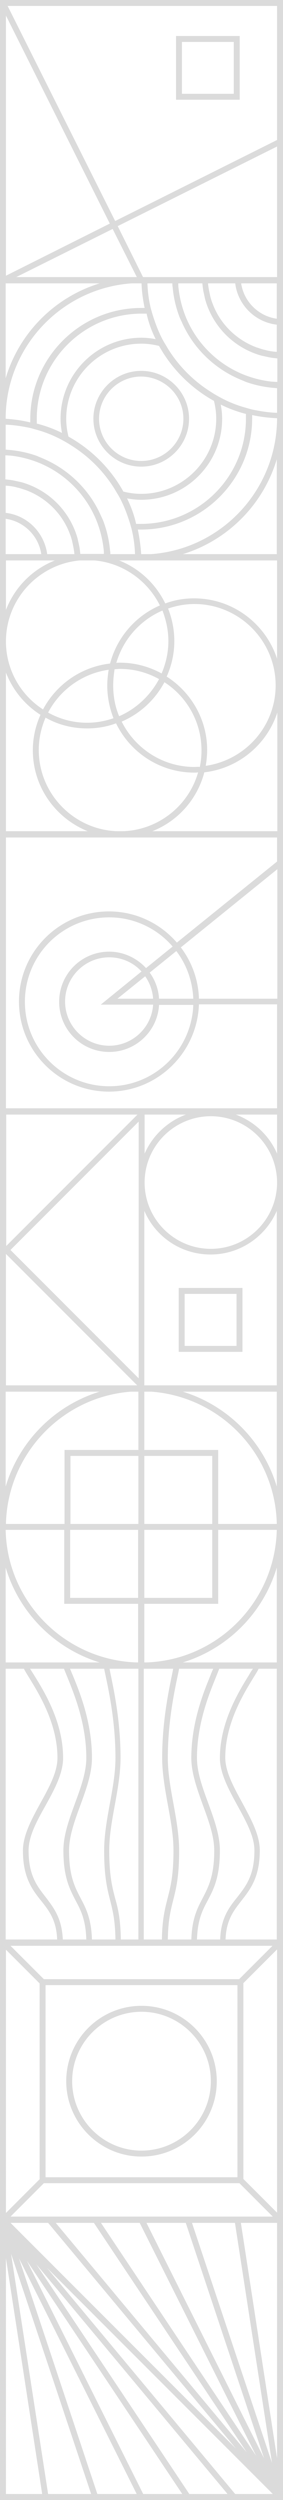 <svg width="45" height="397" viewBox="0 0 45 397" fill="none" xmlns="http://www.w3.org/2000/svg">
<path d="M0 0V45H45V0H0ZM0.945 2.475L17.46 35.505L0.945 43.785V2.475ZM2.475 44.055L17.91 36.36L21.78 44.055H2.475ZM44.055 44.055H22.77L18.72 35.91L44.055 23.265V44.055ZM44.055 22.23L18.315 35.1L1.215 0.945H44.055V22.23Z" fill="#DBDBDB"/>
<path d="M38.115 5.715H27.99V15.84H38.115V5.715ZM37.17 14.895H28.935V6.66H37.17V14.895Z" fill="#DBDBDB"/>
<path d="M38.295 44H37.35H33.075H32.13H28.305H27.36H23.445H22.5H0V66.5V67.445V71.36V72.305V76.13V77.075V81.35V82.295V89H6.705H7.65H11.925H12.87H16.695H17.64H21.555H22.5H45V66.5V65.555V61.64V60.695V56.87V55.925V51.65V50.705V44H38.295ZM24.75 53.855C24.03 53.72 23.265 53.63 22.5 53.63C15.39 53.63 9.63 59.39 9.63 66.5C9.63 67.265 9.72 68.03 9.855 68.75C8.595 68.12 7.245 67.625 5.85 67.265C5.85 66.995 5.85 66.77 5.85 66.5C5.85 57.32 13.32 49.805 22.545 49.805C22.815 49.805 23.04 49.805 23.31 49.805C23.625 51.245 24.12 52.595 24.75 53.855ZM25.29 54.935C27.315 58.58 30.375 61.64 34.02 63.665C34.245 64.565 34.38 65.51 34.38 66.5C34.38 73.07 29.025 78.425 22.455 78.425C21.465 78.425 20.52 78.29 19.62 78.065C17.595 74.42 14.535 71.36 10.89 69.335C10.665 68.435 10.53 67.49 10.53 66.5C10.53 59.93 15.885 54.575 22.455 54.575C23.445 54.575 24.39 54.71 25.29 54.935ZM0.9 44.945H16.02C8.775 47.105 3.06 52.82 0.9 60.065V44.945ZM0.9 66.5C0.9 54.62 10.575 44.945 22.455 44.945C22.455 44.945 22.455 44.945 22.5 44.945C22.545 46.295 22.725 47.6 22.995 48.905C22.815 48.905 22.635 48.905 22.455 48.905C12.735 48.905 4.815 56.825 4.815 66.545C4.815 66.725 4.815 66.905 4.815 67.085C3.555 66.77 2.25 66.59 0.9 66.5ZM0.9 88.055V82.385C3.825 82.79 6.165 85.13 6.57 88.055H0.9ZM7.515 88.055C7.065 84.59 4.365 81.845 0.9 81.44V77.12C1.53 77.165 2.205 77.255 2.79 77.435C3.24 77.525 3.69 77.705 4.14 77.84C7.38 79.055 9.945 81.62 11.115 84.815C11.295 85.265 11.43 85.715 11.52 86.165C11.655 86.795 11.79 87.425 11.835 88.055H7.515ZM12.78 88.055C12.735 87.605 12.69 87.155 12.6 86.705C12.51 86.3 12.42 85.895 12.33 85.49C11.115 81.17 7.74 77.795 3.42 76.58C3.015 76.49 2.61 76.4 2.205 76.31C1.755 76.22 1.305 76.175 0.855 76.13V72.305C1.125 72.305 1.395 72.35 1.665 72.35C3.285 72.53 4.815 72.935 6.255 73.52C6.705 73.7 7.155 73.925 7.605 74.15C10.62 75.725 13.095 78.2 14.67 81.215C14.895 81.665 15.12 82.115 15.3 82.565C15.885 84.005 16.29 85.535 16.47 87.155C16.515 87.425 16.515 87.695 16.515 87.965H12.78V88.055ZM17.55 88.055C17.55 87.875 17.55 87.65 17.505 87.47C17.37 85.94 17.055 84.5 16.56 83.105C16.425 82.7 16.245 82.295 16.065 81.935C14.31 77.885 11.025 74.645 7.02 72.89C6.615 72.71 6.255 72.575 5.85 72.395C4.455 71.9 3.015 71.585 1.485 71.45C1.305 71.45 1.08 71.405 0.9 71.405V67.445C0.9 67.445 0.9 67.445 0.945 67.445C2.295 67.49 3.645 67.715 4.905 67.985C5.22 68.075 5.535 68.165 5.85 68.255C7.335 68.66 8.73 69.245 10.035 69.965C10.44 70.19 10.845 70.415 11.25 70.685C14.085 72.44 16.47 74.825 18.225 77.66C18.45 78.065 18.72 78.47 18.945 78.875C19.665 80.18 20.205 81.62 20.655 83.06C20.745 83.375 20.835 83.69 20.925 84.005C21.24 85.31 21.42 86.615 21.465 87.965C21.465 87.965 21.465 87.965 21.465 88.01H17.55V88.055ZM20.205 79.145C20.925 79.28 21.69 79.37 22.455 79.37C29.565 79.37 35.325 73.61 35.325 66.5C35.325 65.735 35.235 64.97 35.1 64.25C36.36 64.88 37.71 65.375 39.105 65.735C39.105 66.005 39.105 66.23 39.105 66.5C39.105 75.68 31.635 83.195 22.41 83.195C22.14 83.195 21.915 83.195 21.645 83.195C21.33 81.755 20.835 80.45 20.205 79.145ZM44.01 88.055H28.89C36.135 85.895 41.85 80.18 44.01 72.935V88.055ZM22.455 88.055C22.365 86.705 22.185 85.4 21.915 84.095C22.095 84.095 22.275 84.095 22.455 84.095C32.175 84.095 40.095 76.175 40.095 66.455C40.095 66.275 40.095 66.095 40.095 65.915C41.355 66.185 42.705 66.365 44.055 66.41C44.055 66.41 44.055 66.41 44.055 66.455C44.01 78.38 34.335 88.055 22.455 88.055ZM44.01 65.555C42.615 65.51 41.31 65.285 40.005 65.015C39.69 64.925 39.375 64.835 39.06 64.745C37.575 64.34 36.18 63.755 34.875 63.035C34.47 62.81 34.065 62.585 33.66 62.315C30.825 60.56 28.44 58.175 26.685 55.34C26.46 54.935 26.19 54.53 25.965 54.125C25.245 52.82 24.705 51.38 24.255 49.94C24.165 49.625 24.075 49.31 23.985 48.995C23.67 47.69 23.49 46.385 23.445 45.035C23.445 45.035 23.445 45.035 23.445 44.99H27.405C27.405 45.17 27.405 45.395 27.45 45.575C27.585 47.105 27.9 48.545 28.395 49.94C28.53 50.345 28.71 50.75 28.89 51.11C30.645 55.16 33.93 58.4 37.935 60.155C38.34 60.335 38.7 60.47 39.105 60.65C40.5 61.145 41.94 61.46 43.47 61.595C43.65 61.595 43.875 61.64 44.055 61.64V65.555H44.01ZM44.01 60.65C43.74 60.65 43.47 60.605 43.2 60.605C41.58 60.425 40.05 60.02 38.61 59.435C38.16 59.255 37.71 59.03 37.26 58.805C34.245 57.23 31.77 54.755 30.195 51.74C29.97 51.29 29.745 50.84 29.565 50.39C28.98 48.95 28.575 47.42 28.395 45.8C28.35 45.53 28.35 45.26 28.35 44.99H32.175C32.22 45.44 32.265 45.89 32.355 46.34C32.445 46.745 32.535 47.15 32.625 47.555C33.84 51.875 37.215 55.25 41.535 56.465C41.94 56.555 42.345 56.645 42.75 56.735C43.2 56.825 43.65 56.87 44.1 56.915V60.65H44.01ZM44.01 55.88C43.38 55.835 42.75 55.745 42.12 55.565C41.67 55.475 41.22 55.295 40.77 55.16C37.53 53.945 34.965 51.38 33.795 48.185C33.615 47.735 33.48 47.285 33.39 46.835C33.255 46.205 33.12 45.575 33.075 44.945H37.395C37.8 48.41 40.545 51.155 44.01 51.56V55.88ZM44.01 50.615C41.085 50.21 38.745 47.87 38.34 44.945H44.01V50.615Z" fill="#DBDBDB"/>
<path d="M14.851 66.5C14.851 70.685 18.271 74.105 22.456 74.105C26.641 74.105 30.061 70.685 30.061 66.5C30.061 62.315 26.641 58.895 22.456 58.895C18.271 58.895 14.851 62.315 14.851 66.5ZM29.161 66.5C29.161 70.19 26.146 73.205 22.456 73.205C18.766 73.205 15.751 70.19 15.751 66.5C15.751 62.81 18.766 59.795 22.456 59.795C26.146 59.84 29.161 62.81 29.161 66.5Z" fill="#DBDBDB"/>
<path d="M0 88V133H45V88H0ZM18.225 106.27C18.495 106.27 18.765 106.225 19.08 106.225C21.33 106.225 23.445 106.81 25.29 107.845C23.895 110.455 21.645 112.57 18.945 113.74C18.315 112.255 18 110.59 18 108.88C18 107.98 18.09 107.08 18.225 106.27ZM18.045 114.055C16.74 114.505 15.345 114.775 13.86 114.775C11.61 114.775 9.495 114.19 7.65 113.155C9.54 109.555 13.095 106.945 17.28 106.36C17.145 107.17 17.055 108.025 17.055 108.88C17.055 110.68 17.415 112.435 18.045 114.055ZM13.86 115.675C15.48 115.675 17.01 115.405 18.45 114.865C20.7 119.5 25.425 122.695 30.915 122.695C31.095 122.695 31.32 122.695 31.5 122.65C29.97 128.05 24.975 132.01 19.08 132.01C11.97 132.01 6.165 126.205 6.165 119.095C6.165 117.25 6.57 115.54 7.245 113.965C9.225 115.09 11.475 115.675 13.86 115.675ZM30.915 121.795C25.83 121.795 21.465 118.825 19.35 114.595C22.275 113.335 24.66 111.13 26.145 108.34C29.7 110.635 32.04 114.64 32.04 119.185C32.04 120.085 31.95 120.94 31.77 121.795C31.455 121.75 31.185 121.795 30.915 121.795ZM26.505 107.44C27.27 105.73 27.72 103.84 27.72 101.815C27.72 99.97 27.36 98.26 26.73 96.64C28.035 96.19 29.475 95.92 30.915 95.92C38.025 95.92 43.83 101.725 43.83 108.835C43.83 115.36 38.97 120.715 32.715 121.615C32.85 120.805 32.94 119.95 32.94 119.095C32.94 114.235 30.375 109.915 26.505 107.44ZM26.775 101.815C26.775 103.615 26.37 105.37 25.695 106.945C23.715 105.865 21.465 105.235 19.08 105.235C18.9 105.235 18.675 105.235 18.495 105.28C19.575 101.545 22.275 98.485 25.83 96.955C26.415 98.485 26.775 100.105 26.775 101.815ZM17.505 105.37C12.87 105.91 8.955 108.7 6.84 112.66C3.285 110.365 0.945 106.36 0.945 101.86C0.945 94.75 6.75 88.945 13.86 88.945C18.945 88.945 23.31 91.915 25.425 96.145C21.555 97.81 18.585 101.23 17.505 105.37ZM8.865 88.945C5.22 90.34 2.34 93.22 0.945 96.865V88.945H8.865ZM0.945 132.055V106.81C2.025 109.6 3.96 111.94 6.435 113.515C5.67 115.225 5.22 117.115 5.22 119.14C5.22 125.035 8.91 130.03 14.085 132.055H0.945ZM24.075 132.055C28.215 130.48 31.365 126.97 32.49 122.65C37.935 122.02 42.435 118.24 44.1 113.155V132.055H24.075ZM44.055 88.945V104.605C42.255 99.07 37.035 95.02 30.87 95.02C29.25 95.02 27.72 95.29 26.28 95.83C24.75 92.68 22.095 90.205 18.81 88.945H44.055Z" fill="#DBDBDB"/>
<path d="M45 159.54V136.05V132H0V177H45V159.54ZM31.635 158.595C31.545 155.535 30.465 152.7 28.755 150.45L44.1 138.03V158.595H31.635ZM17.37 145.68C21.375 145.68 25.02 147.48 27.45 150.315L23.22 153.735C21.78 152.16 19.665 151.125 17.37 151.125C12.96 151.125 9.405 154.68 9.405 159.09C9.405 163.5 12.96 167.055 17.37 167.055C21.6 167.055 25.065 163.725 25.29 159.585H30.735C30.465 166.74 24.615 172.5 17.37 172.5C9.99 172.5 3.96 166.515 3.96 159.09C3.96 151.665 9.945 145.68 17.37 145.68ZM16.02 159.54H24.345C24.12 163.185 21.06 166.065 17.37 166.065C13.5 166.065 10.35 162.915 10.35 159.045C10.35 155.175 13.5 152.025 17.37 152.025C19.395 152.025 21.24 152.88 22.5 154.275L16.02 159.54ZM23.085 155.04C23.805 156.075 24.255 157.29 24.345 158.595H18.675L23.085 155.04ZM25.29 158.595C25.2 157.065 24.66 155.625 23.805 154.455L28.035 151.035C29.655 153.15 30.6 155.76 30.735 158.595H25.29ZM0.945 176.055V132.945H44.055V136.815L28.125 149.685C25.515 146.67 21.645 144.735 17.325 144.735C9.405 144.735 3.015 151.17 3.015 159.045C3.015 166.965 9.45 173.355 17.325 173.355C25.065 173.355 31.365 167.19 31.635 159.495H44.055V176.01H0.945V176.055Z" fill="#DBDBDB"/>
<path d="M22.95 220H0V242.95V265H22.95H45V242.95V220H22.95ZM22.005 230.26H10.26V242.005H0.945C1.215 230.485 10.53 221.17 22.005 220.945V230.26ZM33.75 242.005H22.95V231.205H33.75V242.005ZM11.16 242.95H21.96V253.75H11.16V242.95ZM22.95 242.95H33.75V253.75H22.95V242.95ZM22.005 242.005H11.205V231.205H22.005V242.005ZM10.215 242.95V254.695H21.96V264.01C10.44 263.74 1.125 254.425 0.9 242.95H10.215ZM22.95 254.695H34.695V242.95H44.01C43.74 254.47 34.425 263.785 22.95 264.01V254.695ZM34.695 242.005V230.26H22.95V220.945C34.47 221.215 43.785 230.53 44.01 242.005H34.695ZM0.9 220.945H16.02C8.775 223.105 3.06 228.82 0.9 236.065V220.945ZM0.9 264.055V248.935C3.06 256.18 8.775 261.895 16.02 264.055H0.9ZM28.89 264.055C36.135 261.895 41.85 256.18 44.01 248.935V264.055H28.89ZM28.89 220.945H44.01V236.065C41.85 228.82 36.135 223.105 28.89 220.945Z" fill="#DBDBDB"/>
<path d="M45 309V264H0V309H45ZM39.6 265.98C37.98 268.59 34.965 273.495 34.965 279.165C34.965 281.64 36.405 284.25 37.755 286.725C39.06 289.11 40.455 291.585 40.455 293.835C40.455 297.84 39.105 299.505 37.71 301.305C36.405 302.925 35.1 304.635 35.01 308.055H31.32C31.41 304.905 32.175 303.375 33.03 301.8C33.975 300 34.965 298.11 34.965 293.835C34.965 291.405 34.02 288.84 33.12 286.365C32.22 283.935 31.32 281.46 31.32 279.165C31.32 273.675 33.3 268.905 34.335 266.34C34.605 265.665 34.785 265.215 34.875 264.945H40.275C40.05 265.215 39.825 265.575 39.6 265.98ZM33.48 266.025C32.4 268.635 30.42 273.495 30.42 279.165C30.42 281.595 31.365 284.16 32.265 286.68C33.165 289.11 34.065 291.585 34.065 293.88C34.065 297.93 33.12 299.685 32.22 301.44C31.365 303.06 30.51 304.725 30.42 308.1H26.685C26.73 304.905 27.135 303.375 27.54 301.755C27.99 299.955 28.485 298.11 28.485 293.88C28.485 291.495 28.035 288.93 27.585 286.455C27.135 284.025 26.685 281.505 26.685 279.165C26.685 273.63 27.675 268.86 28.215 266.295C28.35 265.665 28.44 265.26 28.485 264.945H33.93C33.795 265.26 33.615 265.62 33.48 266.025ZM27.315 266.115C26.775 268.725 25.785 273.54 25.785 279.165C25.785 281.55 26.235 284.115 26.685 286.59C27.135 289.02 27.585 291.54 27.585 293.835C27.585 297.93 27.09 299.73 26.64 301.485C26.235 303.105 25.785 304.77 25.74 308.055H22.86V264.945H27.54C27.495 265.26 27.405 265.665 27.315 266.115ZM22.05 308.055H19.215C19.17 304.725 18.765 303.06 18.315 301.485C17.865 299.73 17.37 297.93 17.37 293.835C17.37 291.495 17.82 289.02 18.27 286.59C18.72 284.115 19.17 281.55 19.17 279.165C19.17 273.54 18.18 268.725 17.64 266.115C17.55 265.665 17.46 265.26 17.415 264.945H22.005V308.055H22.05ZM16.83 266.295C17.37 268.86 18.36 273.63 18.36 279.165C18.36 281.505 17.91 284.025 17.46 286.455C17.01 288.93 16.56 291.45 16.56 293.88C16.56 298.065 17.055 299.955 17.505 301.755C17.91 303.375 18.315 304.905 18.36 308.1H14.625C14.535 304.725 13.68 303.06 12.825 301.44C11.925 299.73 10.98 297.93 10.98 293.88C10.98 291.585 11.88 289.11 12.78 286.68C13.68 284.205 14.625 281.64 14.625 279.165C14.625 273.495 12.645 268.635 11.565 266.025C11.385 265.62 11.25 265.26 11.115 264.945H16.56C16.605 265.26 16.695 265.665 16.83 266.295ZM10.71 266.34C11.745 268.905 13.725 273.675 13.725 279.165C13.725 281.46 12.825 283.935 11.925 286.365C11.025 288.84 10.08 291.405 10.08 293.835C10.08 298.11 11.07 299.955 12.015 301.8C12.87 303.375 13.635 304.905 13.725 308.055H9.99C9.855 304.635 8.55 302.97 7.29 301.305C5.895 299.505 4.545 297.84 4.545 293.835C4.545 291.585 5.895 289.11 7.245 286.725C8.64 284.205 10.035 281.64 10.035 279.165C10.035 273.45 7.02 268.59 5.4 265.98C5.175 265.62 4.95 265.26 4.77 264.99H10.17C10.26 265.26 10.44 265.665 10.71 266.34ZM44.055 308.055H35.865C35.955 304.95 37.125 303.465 38.385 301.845C39.825 300 41.31 298.11 41.31 293.835C41.31 291.36 39.87 288.795 38.52 286.275C37.215 283.89 35.82 281.37 35.82 279.12C35.82 273.675 38.745 268.95 40.32 266.385C40.77 265.665 41.04 265.215 41.175 264.9H44.01V308.055H44.055ZM0.945 264.945H3.78C3.915 265.26 4.185 265.71 4.635 266.43C6.21 268.995 9.135 273.72 9.135 279.165C9.135 281.415 7.785 283.89 6.435 286.32C5.085 288.795 3.645 291.405 3.645 293.88C3.645 298.155 5.13 300.09 6.57 301.89C7.83 303.465 9 304.995 9.09 308.1H0.9V264.945H0.945Z" fill="#DBDBDB"/>
<path d="M0 308V353H45V308H0ZM43.38 308.945L38.025 314.3H6.975L1.62 308.945H43.38ZM37.755 315.245V345.755H7.245V315.245H37.755ZM0.945 309.62L6.3 314.975V346.07L0.945 351.425V309.62ZM1.62 352.055L6.975 346.7H38.07L43.425 352.055H1.62ZM44.055 351.38L38.7 346.025V314.93L44.055 309.575V351.38Z" fill="#DBDBDB"/>
<path d="M22.5 342.47C29.115 342.47 34.47 337.115 34.47 330.5C34.47 323.885 29.115 318.53 22.5 318.53C15.885 318.53 10.53 323.885 10.53 330.5C10.53 337.07 15.885 342.47 22.5 342.47ZM22.5 319.475C28.575 319.475 33.525 324.425 33.525 330.5C33.525 336.575 28.575 341.525 22.5 341.525C16.425 341.525 11.475 336.575 11.475 330.5C11.475 324.425 16.425 319.475 22.5 319.475Z" fill="#DBDBDB"/>
<path d="M0 352.495V396.55V397H45V352H0V352.495ZM3.015 358.615L21.735 396.055H15.48L3.015 358.615ZM14.49 396.055H7.65L1.755 357.895L14.49 396.055ZM4.275 359.02L28.98 396.055H22.77L4.275 359.02ZM5.76 359.56L36.18 396.055H30.105L5.76 359.56ZM7.47 360.145L43.38 396.055H37.395L7.47 360.145ZM41.985 390.385L23.265 352.945H29.52L41.985 390.385ZM30.51 352.945H37.35L43.245 391.105L30.51 352.945ZM40.725 389.98L16.02 352.945H22.185L40.725 389.98ZM39.24 389.44L8.82 352.945H14.895L39.24 389.44ZM37.53 388.855L1.62 352.945H7.605L37.53 388.855ZM0.945 358.615L6.705 396.055H0.945V358.615ZM44.055 390.385L38.295 352.945H44.055V390.385Z" fill="#DBDBDB"/>
<path d="M0 176V221H45V176H0ZM0.945 176.945H21.915L0.99 197.87V176.945H0.945ZM0.945 220.055V199.13L21.87 220.055H0.945ZM22.05 218.885L1.665 198.5L22.05 178.115V218.885ZM22.995 176.945H29.7C26.685 178.025 24.255 180.32 22.995 183.2V176.945ZM44.055 220.055H22.95V192.29C24.705 196.385 28.755 199.22 33.48 199.22C38.205 199.22 42.255 196.34 44.01 192.29V220.055H44.055ZM33.525 198.32C27.72 198.32 22.995 193.595 22.995 187.79C22.995 181.985 27.72 177.26 33.525 177.26C39.33 177.26 44.055 181.985 44.055 187.79C44.055 193.595 39.33 198.32 33.525 198.32ZM44.055 183.2C42.795 180.275 40.365 178.025 37.35 176.945H44.055V183.2Z" fill="#DBDBDB"/>
<path d="M28.415 214.679H38.556V204.528H28.415V214.679ZM29.361 205.475H37.609V213.732H29.361V205.475Z" fill="#DBDBDB"/>
</svg>
